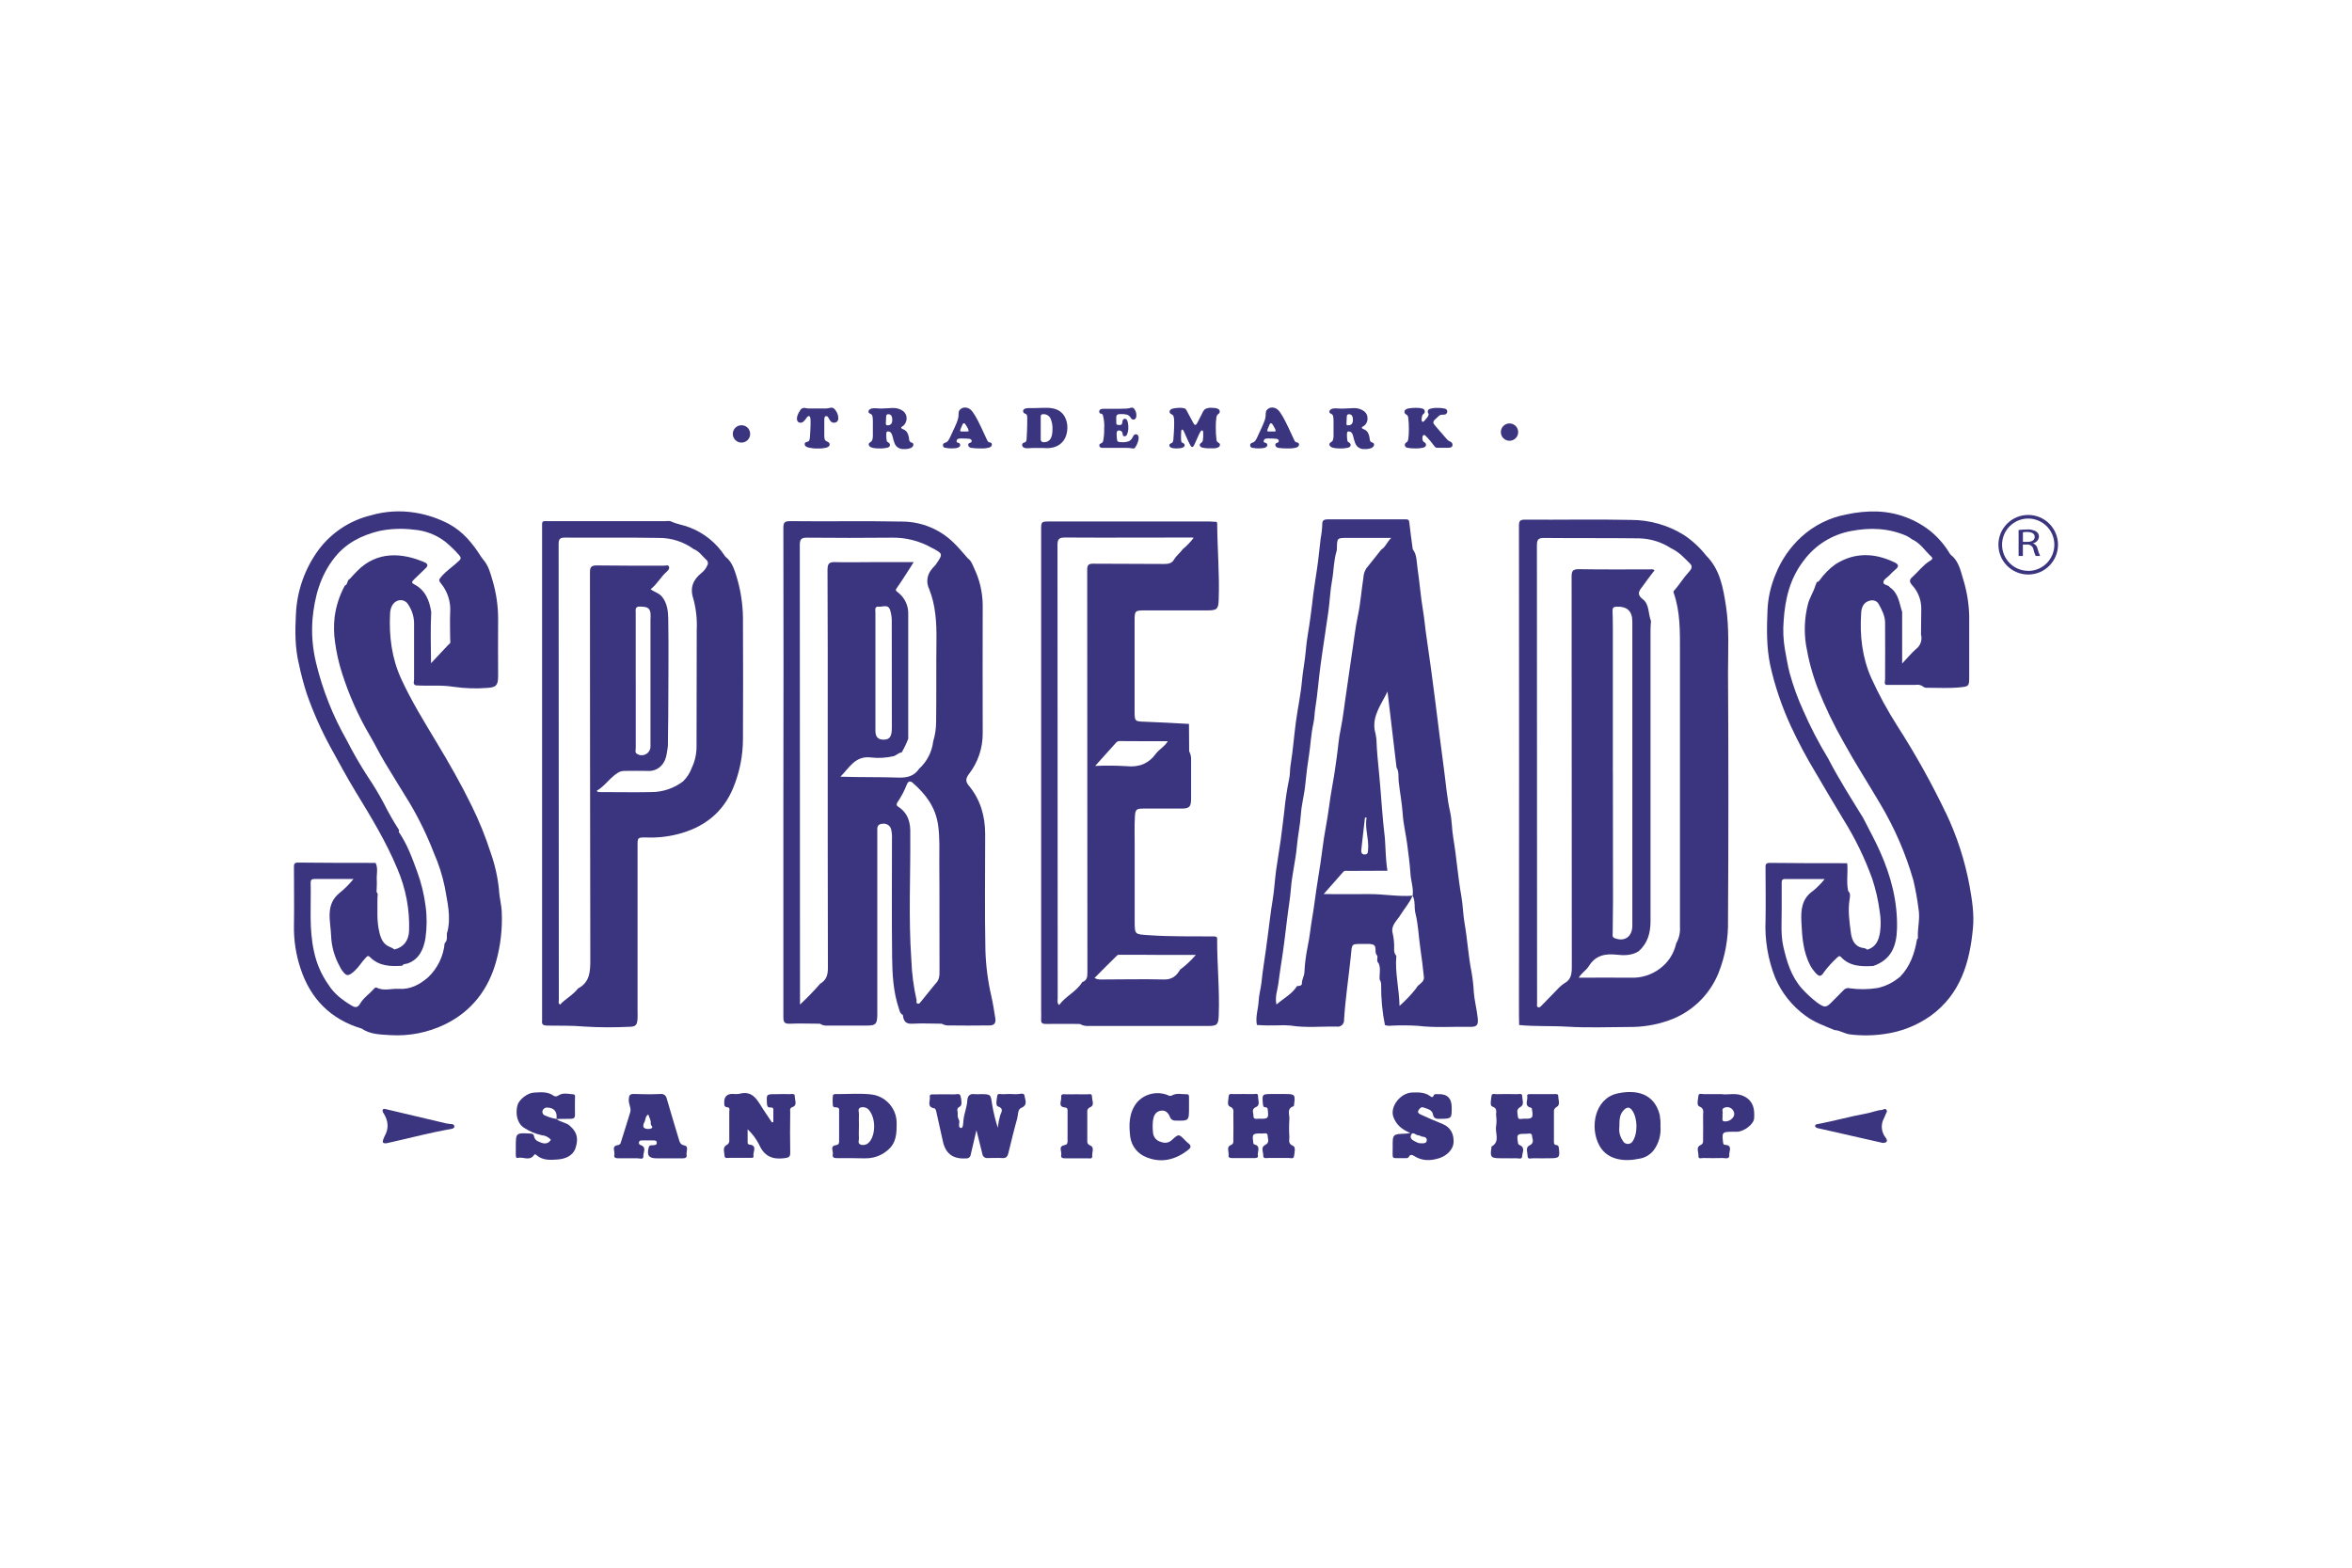 <?xml version="1.0" encoding="UTF-8"?><svg id="Layer_1" xmlns="http://www.w3.org/2000/svg" width="600" height="400" viewBox="0 0 600 400"><defs><style>.cls-1{fill:#3a357e;}</style></defs><path class="cls-1" d="m259.28,279.19c-1.17-.08-2.34-.08-3.51,0-.48,0-1.26-.31-1.37.4-.14.92-.47,2.49.15,2.7,1.72.59.79,1.61.58,2.34-.28,1.02-.48,2.06-.59,3.11-.62-1.92-1.1-3.89-1.44-5.88-.39-2.66-.29-2.67-2.9-2.69-.53.04-1.07.04-1.6,0-1.28-.19-1.79.59-1.84,1.61-.07,1.65-.75,3.17-.95,4.78-.11.75-.04,2.25-.62,2.25-1.04-.11-.16-1.46-.6-2.14-.26-.47-.35-1.02-.26-1.55,0-.62-.51-1.25.58-1.81.59-.3.35-1.82.1-2.72-.2-.69-1.03-.35-1.56-.36-1.76-.04-3.52,0-5.25,0-.47,0-1.13-.07-1.01.64.18,1.02-.87,2.56,1.13,2.92.34.06.46.53.54.91.55,2.51,1.14,5.02,1.67,7.51q.98,4.62,5.7,4.36h.48c.52-.07.91-.51.94-1.03.44-1.97.92-3.95,1.44-6.17.53,2.15,1.03,4.08,1.5,6,.05.66.62,1.15,1.27,1.11.01,0,.02,0,.03,0,1.28,0,2.57-.08,3.84,0,1.01.08,1.34-.54,1.5-1.25.75-2.93,1.4-5.88,2.25-8.8.26-.95.11-2.38,1.02-2.74,1.82-.75.96-2.12.87-3.08s-1.35-.38-2.07-.44Z"/><path class="cls-1" d="m202.75,279.82c.06-1.02-.92-.61-1.5-.64-1.11-.07-2.25,0-3.35,0-2.4,0-2.38,0-2.25,2.35.04.61.08,1.05.84,1.04.35,0,.79,0,.79.53v3.2l-.36.08c-.71-1.06-1.41-2.13-2.14-3.19-1.5-2.25-2.6-5.13-6.27-4.08-.53.07-1.07.07-1.6,0q-2.25,0-2.15,2.25c0,.53-.07,1.07.75,1.16s.53.69.53,1.14v7.2c.09.57-.22,1.12-.75,1.34-1.01.56-.51,1.81-.45,2.75.05.75.83.47,1.3.48h5.12c.39,0,1.1.09.96-.47-.24-1.01,1.18-2.73-1.15-2.93-.14,0-.35-.29-.35-.44v-3.45c1.19,1.12,2.18,2.44,2.93,3.9,1.3,3,3.44,3.88,6.51,3.47,1.07-.14,1.46-.34,1.43-1.46-.07-3.41-.05-6.83,0-10.24,0-.47-.23-1.04.53-1.32,1.41-.49.59-1.76.65-2.67Z"/><path class="cls-1" d="m397.09,282.45c1.06-.56.41-1.82.43-2.75,0-.75-.8-.53-1.28-.53h-5.6c-.45,0-1.19-.12-1.04.59.2.98-.9,2.44.96,2.88.3.08.23.43.28.68.31,1.94.08,2.19-2.14,2.12-.53,0-1.5.41-1.5-.62,0-.75-.56-1.7.6-2.33s.52-1.82.53-2.74-.86-.56-1.38-.57c-1.7-.05-3.41-.04-5.12,0-.49,0-1.26-.29-1.34.44-.11.93-.48,2.48.19,2.71,1.46.5.9,1.5.98,2.29.13.9.13,1.82,0,2.72-.33,1.75,1.13,3.93-1.19,5.22-.05,0,0,.2,0,.31-.41,2.33-.12,2.66,2.25,2.66h1.61c.8,0,1.61.05,2.39,0,.56-.05,1.55.43,1.58-.5s.89-2.25-.65-2.86c-.38-.16-.39-.44-.44-.75-.32-1.99-.19-2.15,2.06-2.12.56,0,1.5-.38,1.56.52,0,.75.75,1.79-.66,2.44-1.09.5-.49,1.81-.47,2.74s.9.51,1.4.53c1.44.05,2.88,0,4.32,0,2.35,0,2.54-.23,2.25-2.55-.06-.4-.09-.75-.58-.8-.8-.08-.68-.68-.68-1.2v-7.21c-.1-.54.18-1.08.68-1.31Z"/><path class="cls-1" d="m329.88,292.38c-1.38-.56-.93-1.5-.96-2.31-.1-1.5-.1-3,0-4.5.1-1.16-.8-2.72,1.09-3.32.1-.04.11-.39.13-.59.32-2.33.15-2.52-2.25-2.52h-3.47c-2.43,0-2.48.06-2.25,2.5.05.45.04.87.65.89s.57.48.62.92c.19,1.91.05,2.06-2.25,1.99-.57,0-1.5.28-1.43-.75.04-.75-.66-1.68.69-2.25,1.11-.48.45-1.79.48-2.72s-.75-.55-1.23-.56c-1.65-.03-3.3-.03-4.95,0-.49,0-1.25-.25-1.3.52-.06.92-.53,2.33.29,2.67,1.13.47.89,1.14.89,1.85.03,2.18.03,4.37,0,6.56,0,.57.16,1.09-.75,1.46-1.05.43-.33,1.7-.47,2.58-.08.57.35.68.83.68h5.91c.41,0,.86-.14.75-.59-.24-.98.89-2.42-.93-2.9-.29-.08-.24-.43-.28-.69-.29-1.97-.11-2.16,2.31-2.08.51,0,1.39-.32,1.38.58,0,.75.61,1.73-.62,2.33s-.47,1.8-.5,2.71.83.62,1.36.62h5.12c.48,0,1.25.31,1.36-.42.13-.88.49-2.37-.21-2.65Z"/><path class="cls-1" d="m303.18,291.74c-.29-.23-.56-.48-.82-.75-1.62-1.68-1.67-1.73-3.39-.13-1.04.98-2.11.8-3.2.38-.96-.39-1.6-1.31-1.64-2.35-.11-1-.11-2,0-3,.14-1.07.56-2.12,1.73-2.44,1.29-.34,2.11.35,2.58,1.5.18.62.78,1.02,1.42.97,3.46.08,3.46.11,3.46-3.37v-2.4c0-.43.05-.97-.56-.95-1.25.04-2.55-.38-3.75.28-.29.2-.68.2-.98,0-2.78-1.18-6.01-.45-8,1.82-2.09,2.66-2.08,5.73-1.7,8.8.33,2.39,1.97,4.4,4.24,5.22,3.79,1.5,7.35.57,10.51-1.91.76-.53.84-1.1.11-1.67Z"/><path class="cls-1" d="m278.2,292.31c-.98-.4-.82-.95-.83-1.58v-6.56c0-.69-.16-1.28.86-1.73s.34-1.73.34-2.64-.75-.57-1.25-.58c-1.76,0-3.52-.04-5.25,0-.57,0-1.5-.27-1.36.75.16.89-.98,2.4.98,2.61.75.08.64.58.65,1.04v7.51c0,.61-.11.93-.83,1.07-1.62.31-.6,1.63-.79,2.48s.53.87,1.14.87h5.61c.47,0,1.24.24,1.16-.63s.59-2.21-.43-2.59Z"/><path class="cls-1" d="m480.41,285.75c.21-.48.47-.95.63-1.44.13-.37.54-.75.16-1.17s-.69,0-1.04.05c-1.43.1-2.77.7-4.14.94-4.15.75-8.19,1.91-12.33,2.68-.26.05-.58.08-.65.38s.26.56.56.64c1.18.29,2.37.53,3.55.8l13.19,3c.26-.06.65-.05.84-.23.39-.39.05-.83-.17-1.16-1.01-1.27-1.24-3-.61-4.5Z"/><path class="cls-1" d="m114.77,286.78c-.32-.04-.63-.07-.94-.14l-15.36-3.63c-.31-.08-.7-.16-.85.18-.05.26,0,.53.17.75,1.28,1.99,1.5,4,.26,6.09-.11.24-.21.49-.29.75-.28.75,0,.98.75.94l1.4-.31c4.99-1.12,9.94-2.45,15.01-3.32.42-.08.97-.17.98-.65-.03-.7-.66-.61-1.12-.66Z"/><path class="cls-1" d="m241.61,261.64c3.63.04,7.26.06,10.88,0,1.17,0,1.6-.67,1.42-1.79-.3-1.85-.57-3.69-.98-5.52-.91-3.89-1.43-7.85-1.55-11.84-.2-9.86-.06-19.73-.06-29.6,0-4.63-1.19-8.87-4.2-12.47-.92-1.11-.71-1.91.07-2.94,2.3-2.98,3.53-6.65,3.5-10.41-.05-10.94,0-21.87,0-32.81-.05-3.21-.79-6.37-2.18-9.26-.41-.91-.75-1.92-1.61-2.54-1.23-1.37-2.38-2.81-3.71-4.07-3.44-3.34-8.03-5.24-12.82-5.31-9.6-.19-19.2,0-28.8-.11-1.5,0-1.73.4-1.73,1.76.05,23.57.05,47.15,0,70.73v54.08c0,1.3.31,1.71,1.66,1.66,2.55-.11,5.11,0,7.67,0,.58.39,1.29.55,1.98.47h10.08c2.14,0,2.5-.41,2.57-2.52v-47.64c0-.93.5-1.3,1.41-1.34,1.06-.14,2.03.61,2.17,1.67.15.79.21,1.59.16,2.39,0,10.02-.08,20.04.04,30.07.05,4.35.29,8.74,1.7,12.95.22.65.29,1.37,1.04,1.7.15,1.5.68,2.39,2.48,2.25,2.47-.15,4.95,0,7.43,0,.43.24.9.39,1.38.44Zm-2.93-10.7c-1.25,1.55-2.49,3.09-3.75,4.63-.23.28-.46.68-.9.47s-.14-.57-.21-.86c-.77-3.41-1.22-6.88-1.34-10.37-.75-10.67-.18-21.34-.27-32.01h0c.11-2.86-.54-5.37-3.15-7.02-.47-.3-.34-.75-.08-1.13.96-1.41,1.75-2.92,2.36-4.5.41-.98.95-.89,1.55-.37,3.28,2.88,5.76,6.16,6.42,10.73.48,3.3.28,6.57.31,9.85.08,9.12,0,18.24.05,27.36.03,1.24-.08,2.33-.97,3.23h0Zm.16-107.05c-.35.52-.87.93-1.24,1.45-1.13,1.39-1.36,3.3-.58,4.92,1.67,4.14,1.92,8.59,1.87,13.05-.08,6.93,0,13.87-.08,20.8,0,1.71-.25,3.41-.75,5.05h0c-.31,2.69-1.59,5.17-3.59,6.99h0c-1.25,1.85-3,2.32-5.19,2.25-4.93-.17-9.87-.05-14.88-.23,2.25-2.25,3.75-5.4,7.78-4.9,1.9.22,3.82.11,5.68-.31.83-.18,1.32-.92,2.15-.97.66-1.11,1.22-2.28,1.68-3.49,0-10.56,0-21.12,0-31.69.11-2.21-.88-4.33-2.64-5.67-.69-.51-.61-.65-.16-1.28,1.43-2.02,2.72-4.13,4.2-6.43h-10.81c-3.04,0-6.09.08-9.12,0-1.55-.06-2.06.26-2.06,1.97.08,13.76.05,27.52.05,41.28,0,20.11,0,40.23.05,60.34,0,1.81-.44,3.08-1.97,3.98-1.62,1.86-3.34,3.64-5.15,5.32v-2.95c0-38.1-.02-76.2-.05-114.3,0-1.58.44-1.9,1.94-1.88,7.1.08,14.2.06,21.29,0,3.66-.11,7.28.79,10.46,2.6,2.85,1.49,2.87,1.52,1.11,4.11Zm-11.33,41.83c0,2.14-.53,2.96-1.94,3q-2.25.11-2.25-2.18v-30.25c0-.62-.29-1.62.85-1.5,1.01.14,2.44-.8,2.94,1,.24.81.37,1.66.38,2.51,0,9.15.02,18.28.02,27.42Z"/><path class="cls-1" d="m438.4,248.25c1.7-4.27,2.52-8.84,2.42-13.44.13-21.01.13-42.03,0-63.04,0-5.68.35-11.37-.51-17.07-.75-4.78-1.5-9.37-5.07-12.95-1.6-2.04-3.52-3.82-5.68-5.25-4.04-2.51-8.71-3.84-13.46-3.84-9.01-.2-18.01,0-27.02-.07-1.25,0-1.59.25-1.59,1.55.04,40.81.04,81.63,0,122.44,0,1.65,0,3.3.05,4.96,4.08.4,8.17.17,12.25.42,5.21.32,10.45.1,15.68.08,3.47.05,6.92-.52,10.19-1.66,5.8-2.01,10.44-6.43,12.74-12.12Zm-7.59-102.29c-1.27,1.37-2.25,3-3.44,4.39-.24.28-.58.44-.41.92,1.71,4.86,1.6,9.93,1.6,15.01v70.23c.09,1.47-.24,2.94-.97,4.22-.56,2.57-2.03,4.85-4.15,6.41h0c-2.14,1.62-4.78,2.44-7.46,2.32-4.35-.05-8.71,0-13.25,0,.75-1.23,1.92-1.88,2.56-2.91,1.7-2.8,4.2-3.29,7.19-2.95,1.88.22,3.81.2,5.52-.87,2.33-2.03,3.05-4.73,3.05-7.66v-74.56c0-.69.08-1.37.12-2.06-.75-1.84-.38-4.23-2.05-5.52-1.97-1.5-.64-2.51.15-3.66.89-1.29,1.86-2.52,2.8-3.75-.43-.41-.87-.23-1.27-.24-6,0-12.05.05-18.08-.05-1.55,0-1.8.51-1.8,1.9.04,33.17.05,66.35.05,99.52,0,1.81-.14,3.31-1.94,4.26-.7.48-1.33,1.05-1.89,1.68-1.34,1.37-2.67,2.73-4,4.11-.23.23-.47.47-.83.27s-.2-.46-.2-.71v-3.36c0-37.92-.01-75.83-.04-113.75,0-1.58.43-1.91,1.94-1.89,8.05.08,16.1,0,24.15.1,2.9.07,5.73.95,8.16,2.55,1.93.88,3.33,2.41,4.79,3.88.86.79.24,1.58-.3,2.18Zm-19.37,51.13v-36.78c0-1.5-.03-3-.08-4.5,0-.75.27-.98,1.03-1.01,2.7-.1,4.02,1.11,4.02,3.81v77.58c0,2.8-1.97,4.17-4.5,3.19-.71-.26-.51-.86-.51-1.35,0-2.66.08-5.33.08-7.99-.01-11.02-.02-22.02-.03-32.98v.03Z"/><path class="cls-1" d="m496.37,207.38c-3.66-7.65-7.8-15.06-12.38-22.19-2.5-3.91-4.71-7.99-6.63-12.21-2.33-5.25-2.96-10.87-2.57-16.59.01-.64.17-1.27.47-1.85.86-1.55,3.18-1.9,3.99-.43s1.61,3,1.64,4.68c.05,4.86,0,9.71,0,14.57,0,.45-.29,1.05.22,1.4h7.51c.57-.11,1.17-.03,1.7.23h0c.39.39.95.58,1.5.5,2.72,0,5.43.16,8.14-.11,2.29-.23,2.38-.3,2.39-2.59v-15.66c-.09-3.25-.63-6.47-1.61-9.57-.55-1.89-1.03-3.94-2.49-5.47-.3-.21-.57-.47-.8-.75-1.24-2.11-2.83-3.99-4.69-5.58-3.96-3.26-8.89-5.1-14.02-5.25-2.58-.06-5.16.19-7.68.75-4.31.79-8.31,2.78-11.54,5.74-2.88,2.64-5.13,5.91-6.57,9.55-1.22,2.89-1.92,5.98-2.06,9.12-.19,4.68-.29,9.37.7,14.08,1.2,5.37,2.98,10.6,5.29,15.59,1.86,4.01,3.94,7.92,6.23,11.71,2.37,4.02,4.72,8.06,7.15,12.05,2.98,4.77,5.45,9.85,7.36,15.15.9,2.74,1.54,5.56,1.91,8.43.29,1.74.31,3.51.06,5.25-.32,1.95-1.03,3.75-3.26,4.38-.2-.18-.44-.31-.7-.38-2.39-.23-3.21-1.92-3.47-3.93-.37-2.84-.8-5.69-.32-8.57.12-.75.26-1.5-.37-2.1h0c-.52-2.34,0-4.72-.25-7.08-6.61,0-13.22,0-19.83-.08-1.09,0-1.01.64-1,1.36,0,4.43.09,8.86,0,13.28-.22,5,.62,9.99,2.46,14.65,1.64,3.87,4.31,7.22,7.71,9.69,2.25,1.7,4.89,2.61,7.45,3.68,1.38.06,2.51.93,3.92,1.1,2.99.37,6.02.32,9.01-.13,4.19-.6,8.17-2.19,11.61-4.64,7.59-5.52,9.96-13.62,10.76-22.43.33-3.58-.24-7.12-.86-10.63-1.19-6.47-3.22-12.75-6.05-18.69Zm-7.08,31.91c0,.12-.17.26-.26.38-.6,3.57-1.73,6.9-4.32,9.56-.16.14-.32.27-.5.38-1.53,1.21-3.31,2.06-5.21,2.48-2.34.38-4.73.41-7.08.08-.58-.17-1.2,0-1.61.46-.92.96-1.89,1.87-2.81,2.83-1.67,1.74-1.97,1.73-3.95.35-1.42-1.08-2.73-2.3-3.93-3.63h0c-2.68-3.05-3.81-6.81-4.68-10.61-.71-3.1-.42-6.32-.43-9.49v-6.72c0-.56,0-1.07.79-1.07h10.18c-.87,1.1-1.86,2.11-2.94,3-2.87,1.95-3.17,4.76-3,7.96.17,3.89.46,7.67,2.3,11.19.34.6.74,1.16,1.2,1.67,1,1.16,1.5,1.19,2.31-.14.99-1.32,2.11-2.54,3.33-3.65.27-.29.58-.53.94-.15,2.25,2.44,5.25,2.48,8.26,2.3,4.56-1.58,5.94-5.04,6.05-9.54.16-6.87-1.5-13.26-4.27-19.51-1.32-3-2.91-5.83-4.38-8.74h0c-3.05-4.98-6.22-9.91-8.9-15.12h0c-2.43-3.99-4.58-8.14-6.44-12.42-1.39-3.05-2.52-6.21-3.41-9.45-.53-2.03-.83-4.09-1.22-6.13-.39-2.35-.5-4.74-.3-7.12.35-5.55,1.58-10.81,5.11-15.39,2.93-3.97,7.26-6.67,12.11-7.56,4.87-.94,9.62-.75,14.22,1.28.46.25.9.53,1.32.85h0c2.12.95,3.31,2.94,4.94,4.44.59.53-.13.89-.45,1.09-1.75,1.09-2.94,2.77-4.45,4.11-.75.64-.75,1.2-.06,2.01,1.5,1.6,2.35,3.71,2.37,5.91,0,2.25-.05,4.5-.07,6.71.38,1.4-.14,2.9-1.31,3.75-1.14,1.01-2.12,2.2-3.5,3.66v-13.17c-.75-2.25-.91-4.72-3.08-6.23-.04-.03-.08-.07-.11-.11-.39-.65-1.76-.42-1.58-1.37.12-.61.97-1.07,1.5-1.61.47-.52.97-1,1.5-1.45,1.24-.95.68-1.5-.37-1.96-5.04-2.36-10.03-2.48-14.82.54-1.56,1.11-2.92,2.48-4.04,4.04-.22.27-.35.52-.75.51-.13.31-.26.61-.38.91-.48,1.67-1.5,3.11-1.93,4.83-.84,3.38-1,6.89-.47,10.33.63,3.79,1.63,7.5,3,11.09,1.89,4.76,4.11,9.38,6.65,13.82,2.93,5.31,6.21,10.41,9.28,15.63,3.65,6.11,6.5,12.67,8.46,19.51.56,2.39,1,4.81,1.31,7.25.46,2.57-.29,4.95-.15,7.42Z"/><path class="cls-1" d="m127.32,227.28c-.32-3.34-1.05-6.64-2.18-9.8-1.31-4.06-2.91-8.02-4.8-11.85-2.69-5.52-5.73-10.83-8.89-16.09s-6.49-10.63-9.1-16.32c-2.44-5.34-3.13-10.92-2.84-16.69.02-.64.17-1.27.44-1.85.89-1.85,3.2-2.13,4.22-.38.89,1.34,1.39,2.9,1.46,4.5v14.57c0,.51-.37,1.2.43,1.5,3.2.22,6.41-.16,9.66.37,2.85.41,5.73.51,8.59.28,2.25-.14,2.75-.66,2.76-2.96,0-4.8-.05-9.58,0-14.38.03-3.41-.45-6.8-1.42-10.07-.54-1.87-1.04-3.81-2.39-5.34-.18-.26-.38-.5-.55-.75-2.13-3.35-4.55-6.35-8.17-8.32-2.73-1.44-5.67-2.42-8.71-2.9-3.76-.6-7.6-.37-11.26.7-5.3,1.29-9.99,4.38-13.27,8.75-3.54,4.8-5.56,10.55-5.81,16.51-.23,4.2-.26,8.43.75,12.62.54,2.6,1.22,5.17,2.04,7.7,1.63,4.66,3.64,9.18,6,13.51,2.1,3.81,4.15,7.65,6.41,11.36,3.89,6.39,7.79,12.76,10.66,19.68,2.17,5.01,3.2,10.44,3.01,15.9-.12,2.55-1.45,4.19-3.75,4.73-.29-.24-.61-.43-.96-.56-1.74-.63-2.41-1.93-2.84-3.7-.75-2.96-.49-5.91-.52-8.89,0-.51.24-1.07-.23-1.5h0c0-.99.13-1.99.06-3-.1-1.5.39-3-.3-4.44h0c-6.6,0-13.21,0-19.81-.08-1.07,0-1.02.56-1.02,1.32,0,4.9.08,9.8,0,14.7-.07,3.73.49,7.44,1.67,10.98,2.56,7.8,7.7,12.99,15.61,15.36,2.19,1.5,4.75,1.5,7.21,1.66,4.87.32,9.73-.64,14.11-2.78,6.75-3.32,11.02-8.89,12.98-16.04,1.13-4.07,1.61-8.29,1.43-12.5-.05-1.87-.58-3.65-.7-5.51Zm-13.25,10.55c-.24.94.26,2.04-.64,2.84h0c-.3,3.29-1.78,6.35-4.16,8.64-2.15,1.89-4.58,3.2-7.51,3-1.88-.14-3.81.63-5.65-.3-.28-.14-.51.07-.68.26-1.16,1.31-2.69,2.31-3.58,3.84-.61,1.04-1.25,1-2.08.51-2.35-1.4-4.5-3-6-5.39-1.78-2.53-3.03-5.4-3.66-8.43-1.32-5.81-.71-11.69-.86-17.55,0-.83.35-.98,1.05-.97h9.88c-1.07,1.32-2.27,2.53-3.6,3.59-3.66,3-2.25,7.13-2.12,10.82.1,2.8.88,5.53,2.25,7.97.11.19.17.4.29.57,1.34,2,1.79,2.01,3.55.41,1.02-.94,1.69-2.14,2.63-3.13.29-.31.62-.89,1.16-.34,2.33,2.36,5.25,2.46,8.26,2.25h0c.32-.56.95-.43,1.43-.6,3-1.1,4.05-3.75,4.5-6.42.39-2.7.41-5.43.05-8.14-.39-3.05-1.12-6.04-2.18-8.92-1.28-3.48-2.53-6.96-4.66-10.05-.06-.08.06-.29.09-.44h0c-1.43-2.22-2.74-4.52-3.92-6.88-1.24-2.32-2.59-4.58-4.06-6.75-1.96-3.02-3.77-6.14-5.4-9.35h0c-3.54-6.2-6.18-12.88-7.84-19.82-.87-3.61-1.17-7.33-.89-11.03.51-5.77,2.03-11.26,5.7-15.83,2.87-3.6,6.81-5.61,11.3-6.7,2.91-.6,5.9-.72,8.84-.34,2.88.22,5.64,1.26,7.94,3h0c1.29,1.05,2.49,2.2,3.59,3.45.52.63.62.92,0,1.5-1.45,1.4-3.17,2.48-4.5,4.04-.5.59-.8.89-.14,1.67,1.74,2.1,2.6,4.79,2.39,7.51-.1,2.25,0,4.46,0,6.69,0,.49.26,1.09-.38,1.42h0l-4.5,4.79c-.05-4.61-.16-8.84.05-13.08-.47-2.96-1.5-5.58-4.36-7.05-.65-.33-.67-.65-.11-1.16,1.02-.92,1.96-1.95,3-2.9.75-.68.61-1.19-.24-1.56-5.68-2.45-12.08-2.92-17.13,2.18-.68.67-1.31,1.38-1.95,2.08h0c-.75.32-.43,1.43-1.26,1.7h0c-1.35,2.5-2.24,5.23-2.6,8.05-.23,2.09-.2,4.21.1,6.3.36,2.7.96,5.37,1.79,7.97,1.76,5.54,4.13,10.87,7.07,15.88,1.34,2.25,2.48,4.66,3.85,6.91,2.09,3.41,4.14,6.85,6.27,10.24,2.45,4.12,4.54,8.44,6.27,12.92,1.23,2.78,2.15,5.69,2.76,8.67.65,3.78,1.64,7.55.65,11.46Z"/><path class="cls-1" d="m375.97,253.09c-.09-1.7-.29-3.4-.58-5.08-.83-4.13-1.05-8.34-1.78-12.48-.4-2.25-.41-4.57-.81-6.83-.89-4.92-1.22-9.93-2.06-14.86-.38-2.2-.33-4.5-.81-6.66-.83-3.71-1.1-7.51-1.61-11.21-.8-5.85-1.5-11.72-2.25-17.58-.67-5.33-1.4-10.65-2.18-15.97-.34-2.21-.5-4.44-.88-6.65-.6-3.56-.86-7.18-1.4-10.76-.25-1.64-.11-3.43-1.22-4.88-.3-2.25-.63-4.57-.88-6.87-.08-.75-.46-.75-.97-.75h-19.52c-.86,0-1.74,0-1.7,1.15-.04,1.26-.18,2.52-.42,3.75-.32,2.55-.53,5.13-.92,7.68-.44,3-.94,6-1.25,9.01-.13,1.25-.34,2.49-.49,3.75-.33,2.66-.9,5.25-1.11,7.95s-.75,5.19-.99,7.82c-.3,3.53-1.08,7.03-1.55,10.55-.49,3.65-.75,7.33-1.35,10.95-.22,1.27-.11,2.54-.4,3.75-.54,2.61-.94,5.24-1.19,7.9-.32,2.57-.61,5.13-.96,7.69s-.82,5.08-1.16,7.63-.46,5.02-.87,7.51c-.5,3-.84,6.04-1.24,9.07-.17,1.3-.35,2.6-.52,3.9-.35,2.63-.82,5.25-1.07,7.9-.17,1.67-.67,3.29-.75,4.94-.08,2.04-.88,4.03-.44,6.11,1.75.13,3.5.16,5.25.1,1.12-.06,2.24-.05,3.35.05,3.93.64,7.86.18,11.78.27.89.13,1.71-.48,1.84-1.37.02-.12.02-.24.01-.36.32-5.31,1.14-10.57,1.69-15.87.4-3.91-.07-3.45,3.81-3.5h.32c1.97,0,2.25.29,2.21,1.86,0,.43.16.85.45,1.16.16.63-.32,1.37.34,1.91.62,1.36.14,2.78.26,4.17.27.4.4.88.38,1.36-.03,3.44.29,6.88.97,10.26.56.17,1.15.21,1.73.13,2.24-.1,4.48-.09,6.71.05,4.42.54,8.83.17,13.25.26,1.8.04,2.16-.47,1.98-2.25-.23-2.23-.83-4.4-1.01-6.63Zm-40.22-25.71c-.35,2.34-.63,4.7-1.04,7.03s-.6,4.67-1.1,6.99c-.46,2.23-.75,4.48-.86,6.75-.07.98-.64,1.76-.63,2.75,0,.66-.71.67-1.25.7-1.26,2.03-3.35,3.07-5.25,4.7-.42-2,.26-3.63.48-5.25.19-1.38.36-2.81.58-4.19.65-4.05,1.17-8.11,1.64-12.18.31-2.7.8-5.39,1.01-8.12.28-3.53,1.19-7.02,1.5-10.56.23-2.74.84-5.41,1.02-8.16.17-2.6.9-5.15,1.14-7.74s.56-5.01.95-7.51c.41-2.65.5-5.33,1.1-7.96.29-1.27.28-2.6.49-3.91.59-3.61.84-7.27,1.33-10.9.62-4.63,1.38-9.24,2.02-13.86.36-2.59.45-5.25.92-7.81s.41-5.13,1.18-7.6c.05-.25.07-.5.06-.75.07-2.54.07-2.55,2.66-2.55h11.21c-1.11,1.03-1.42,2.31-2.56,3-1.28,1.61-2.56,3.22-3.84,4.83-.44.72-.68,1.55-.71,2.39-.51,3.16-.71,6.39-1.38,9.51-.71,3.25-1.03,6.56-1.55,9.82s-.89,6.42-1.39,9.61-.83,6.56-1.5,9.8c-.48,2.21-.62,4.5-.94,6.75s-.6,4.45-1.01,6.66c-.44,2.37-.8,4.75-1.12,7.15s-.8,4.66-1.16,7c-.33,2.13-.57,4.27-.89,6.41-.35,2.32-.76,4.74-1.12,7.18h0Zm13.24-10.59c-.05.53.08,1.22-.85,1.23s-.92-.75-.85-1.34c.28-2.69.61-5.39.92-8.08h.41c-.5,2.78.64,5.43.38,8.19Zm12.29,35.37h0c-1.28,1.63-2.71,3.13-4.26,4.5-.1-4.5-1.19-8.55-.81-12.76-.39-.44-.6-1.02-.57-1.61.07-1.38-.05-2.75-.35-4.1-.59-2.05,1.1-3.29,2-4.78.99-1.64,2.33-3.06,3.05-4.87h0c-3.75.29-7.51-.46-11.22-.41s-7.4,0-11.45,0l5.01-5.69c.34-.38.8-.23,1.21-.23l10.05-.04h0c-.47-2.77-.45-5.58-.66-8.37-.65-5.25-.91-10.51-1.41-15.8-.31-3.15-.64-6.3-.75-9.46-.1-.79-.25-1.57-.45-2.33-.53-3.7,1.64-6.39,3.29-9.76.8,6.75,1.55,13.06,2.3,19.38l-.14.11h0s.09-.09.14-.12c.67,1.09.42,2.39.54,3.53.31,2.81.86,5.58,1.04,8.41.17,2.54.8,5.05,1.13,7.58s.68,5.12.85,7.69c.12,1.84.81,3.61.55,5.48h0s0,.03,0,.05c.75,1.37.34,2.93.69,4.39.75,2.95.83,6,1.27,9.01.36,2.42.65,4.88.91,7.33.14,1.46-1.49,1.78-1.96,2.86Z"/><path class="cls-1" d="m189.53,188.47c.04-10.3.06-20.59,0-30.89-.05-3.56-.6-7.1-1.65-10.51-.5-1.67-1.05-3.38-2.38-4.65-.21-.15-.4-.33-.56-.53-2.2-3.4-5.44-6-9.25-7.4-1.42-.53-2.9-.75-4.29-1.34-.54-.36-1.14-.18-1.71-.18h-29.45c-2.17,0-1.95-.26-1.95,1.99v124.65c.02.27.02.54,0,.8-.14.99.29,1.25,1.26,1.27,3.19.06,6.36-.05,9.57.25,3.78.23,7.57.25,11.36.06,1.69,0,2.06-.44,2.16-2.09.05-.69,0-1.39,0-2.08v-41.93c0-2.21,0-2.25,2.25-2.21,2.66.11,5.33-.17,7.92-.82,6.67-1.68,11.63-5.45,14.26-11.9,1.63-3.96,2.46-8.2,2.46-12.48Zm-9.11-44.18c-.32.73-.81,1.37-1.43,1.87-2.15,1.72-3.05,3.75-2.14,6.54.72,2.61,1.02,5.32.89,8.02-.05,9.92,0,19.84-.05,29.77,0,1.84-.39,3.67-1.18,5.34-.47,1.33-1.24,2.54-2.25,3.53h0c-2.33,1.78-5.18,2.74-8.11,2.74-4.5.09-8.96,0-13.44,0-.13,0-.26-.14-.52-.3,2.15-1.25,3.39-3.38,5.44-4.63.49-.31,1.05-.47,1.63-.47,1.97,0,3.95-.06,5.92,0,1.23.1,2.45-.32,3.35-1.17,1.5-1.4,1.56-3.33,1.85-5.17,0-2.56.08-5.12.09-7.68,0-8.26.14-16.51,0-24.77-.04-1.84-.19-3.84-1.5-5.54-.75-1.03-1.93-1.24-3-2.03,1.64-1.25,2.54-3.08,4.04-4.41.41-.36.84-.84.65-1.36s-.85-.23-1.29-.23c-5.7,0-11.42,0-17.12-.07-1.46,0-1.75.44-1.75,1.8.04,32.97,0,65.94.09,98.91,0,3-.14,5.67-3.15,7.24-1.26,1.67-3.17,2.6-4.57,4.11-.53-.35-.31-.82-.31-1.2,0-38.76-.02-77.52-.05-116.29,0-1.34.35-1.68,1.68-1.67,7.99.06,15.99-.06,24.02.08,3.14,0,6.2,1,8.74,2.85,1.41.53,2.2,1.79,3.24,2.75.44.33.54.95.25,1.41Zm-18.25,29.32v-17.26c0-.75-.25-1.64,1.11-1.58,1.23.06,2.41,0,2.66,1.58.05.58.05,1.17,0,1.76v32.48c-.07,1.24-1.14,2.19-2.38,2.11-.38-.02-.74-.14-1.06-.34-.59-.36-.32-.97-.32-1.46-.02-5.76,0-11.52,0-17.28Z"/><path class="cls-1" d="m310.52,239.53c-.02-.16-.07-.31-.15-.44h0c-.18-.11-.39-.17-.6-.16-5.59-.06-11.18.09-16.77-.32-3.48-.26-3.53-.05-3.54-3.57v-19.37c0-2.45-.09-4.91.06-7.36.11-1.79.36-1.98,2.15-2h9.61c2.16,0,2.55-.41,2.57-2.52v-10.08c.02-.7-.15-1.39-.49-2,0-2.34-.02-4.67-.05-7-3.75-.21-7.51-.43-11.26-.56-2.52-.08-2.6-.09-2.61-2.6v-23.17c0-2.53.1-2.63,2.58-2.64h16.14c2.33,0,2.65-.4,2.73-2.7.25-6.48-.35-12.96-.38-19.45-.02-.16-.07-.31-.17-.44-.59,0-1.16-.09-1.75-.09h-40.78c-2.2,0-2.21,0-2.21,2.25,0,40.81,0,81.61,0,122.41,0,.8.05,1.61,0,2.4-.07.94.35,1.15,1.22,1.14,2.88-.05,5.76,0,8.64,0,.7.4,1.51.58,2.31.52h30.4c2.34,0,2.64-.38,2.73-2.69.26-6.56-.44-13.06-.4-19.56Zm-12.61-50.41c-.8,1.38-2.16,2.03-3,3.14-1.89,2.58-4.31,3.57-7.55,3.23-2.66-.16-5.32-.18-7.98-.06l5.02-5.59c.32-.35.59-.75,1.16-.75,4.07.04,8.11.03,12.35.03h0Zm-20.56-43.67c.03,34.24.05,68.48.05,102.72,0,1.1-.11,2.01-1.3,2.4-1.5,2.46-4.25,3.58-5.92,5.87-.59-.6-.35-1.16-.36-1.66,0-38.56-.02-77.12-.05-115.69,0-1.5.36-1.94,1.91-1.94,10.67.07,21.33,0,32,0,.2,0,.41,0,.84.06-.81,1.07-1.74,2.05-2.78,2.9-.66.95-1.64,1.63-2.25,2.68-.5.88-1.37,1.13-2.45,1.11-6.08-.07-12.16,0-18.24-.07-1.23,0-1.45.48-1.45,1.61Zm23.72,101.93c-.92,1.58-2.04,2.59-4.13,2.54-5.32-.14-10.66,0-15.99,0-.6.04-1.21-.09-1.74-.38,1.92-1.94,3.84-3.88,5.79-5.78.18-.18.6-.16.92-.15,3.47,0,6.93,0,10.39.04h8.75c-1.19,1.39-2.53,2.65-3.99,3.74Z"/><path class="cls-1" d="m367.98,286.77c-1.84-.75-3.67-1.5-5.47-2.36-.34-.16-1.01-.43-.68-1.05.24-.47.71-1,1.26-.8.95.35,2.25.57,2.45,1.73s.92,1.22,1.88,1.19c2.92-.07,2.92-.05,2.91-2.94q0-3.56-3.59-3.36c-.4,0-.85-.14-1.06.44-.16.42-.5.35-.75.13-1.41-1.1-3.05-1.04-4.7-.99-3,.09-5.79,3.68-4.74,6.33.79,2.01,2.18,3.12,4.3,3.99-.35.07-.7.13-1.05.17-3.47.11-3.5.11-3.46,3.47s-.58,2.72,2.93,2.78c.44,0,.94.15,1.25-.42s.82-.44,1.25-.15c2.06,1.33,4.22,1.29,6.45.58,1.97-.63,3.54-2.25,3.65-3.94.11-2.14-.66-3.91-2.84-4.8Zm-4.01,4.28c-.12.71-.83.71-1.43.66-.42.02-.84-.08-1.2-.29-.79-.38-1.77-.81-1.4-1.79.44-1.1,1.25.09,1.91.05.33,0,.67.31,1.01.34.69.04,1.22.35,1.1,1.03Z"/><path class="cls-1" d="m145.41,287.27c-1.05-.91-2.44-.92-3.46-1.75,1.21,0,2.41-.07,3.61-.05.82,0,1.15-.26,1.12-1.1-.05-1.39,0-2.77,0-4.16,0-.35.12-.92-.32-.97-1.25-.11-2.69-.5-3.75.18-.65.43-1.01.42-1.46.11-1.5-1.06-3.26-.83-4.94-.75s-3.82,1.8-4.2,3.22c-.61,2.25,0,4.74,1.67,5.75,1.37.91,2.9,1.55,4.5,1.9.9.06,1.74.48,2.34,1.15,0,.05-.26.44-.47.59-.91.68-1.81.26-2.67-.11-.57-.2-1-.67-1.13-1.26-.1-.75-.47-.75-1.07-.8-3.59-.17-3.59-.18-3.6,3.38v2.08c0,.38.05.89.53.75,1.37-.32,3,.92,4.15-.75.22-.33.44-.08.63.08,1.57,1.34,3.46,1.23,5.3,1.09,2.05-.15,4-.93,4.65-3s.57-3.84-1.45-5.57Zm-3.49-1.77h0c-.96-.16-1.9-.44-2.78-.84-.53-.13-.87-.66-.75-1.2.16-.58.73-.94,1.32-.85,1.7.05,2.5,1.14,2.25,2.89h-.04Z"/><path class="cls-1" d="m423.39,284.42c-1.46-5.59-6.15-6.42-10.76-5.43-5.9,1.31-7.12,8.81-4.62,13.31,2.04,3.75,6.48,4.14,10.08,3.36,1.53-.21,2.9-1.02,3.83-2.25,1.25-1.74,1.84-3.87,1.67-6,.04-1-.03-2-.19-2.99Zm-6.97,6.89c-.48.63-1.38.76-2.01.28-.19-.14-.34-.33-.44-.54-.73-1.04-1.04-2.31-.86-3.57,0-1.7,0-3.14,1.19-4.32.9-.89,1.57-.59,2.14.26,1.32,1.95,1.42,5.88-.02,7.89h0Z"/><path class="cls-1" d="m174.63,292.27c-1.22-.21-1.27-1.05-1.5-1.74-1.07-3.39-2.02-6.83-3.05-10.24-.13-.75-.83-1.26-1.59-1.16-2.25.11-4.5.09-6.75,0-1.1-.04-1.28.38-1.34,1.38-.08,1.15.68,2.19.38,3.27-.75,2.57-1.62,5.1-2.39,7.66-.06.42-.41.74-.84.75-1.64.28-.63,1.59-.83,2.42s.42.94,1.1.93h4.8c.55,0,1.57.43,1.5-.53s.94-2.25-.68-2.84c-.31-.06-.51-.36-.45-.67,0-.03.01-.05.02-.08.07-.41.41-.44.75-.44h2.88c.44,0,.9,0,.9.61s-.5.55-.92.62-.93-.18-1.13.55c-.53,2.04,0,2.8,2.08,2.79h6.6c.62,0,1.13-.19.98-.89s.63-2.18-.52-2.38Zm-8.5-4.35c-.55.21-1.16.19-1.69-.05-.49-.26-.35-1.05-.11-1.43.42-.65.2-1.6,1.05-2.09.23.8.75,1.5.62,2.37-.05.42.82.88.13,1.21Z"/><path class="cls-1" d="m221.96,279.21c-2.8-.26-5.64-.05-8.47-.05-.41,0-.97-.11-1.03.48-.08.79-.08,1.59,0,2.39.07.68.75.43,1.16.56.58.17.44.65.44,1.06v7.36c0,.62,0,1.06-.86,1.19-1.54.25-.59,1.5-.75,2.33-.2.93.52.98,1.22.98h4c1.34,0,2.67.09,3.99,0,1.79-.16,3.48-.88,4.83-2.07,2.25-1.9,2.25-4.38,2.25-6.94-.02-3.82-2.97-6.99-6.78-7.28Zm-.13,12.09c-.52.72-1.44,1.02-2.29.75-.83-.31-.38-1.12-.42-1.69-.08-1.07,0-2.13,0-3.2h0c0-.96-.05-1.92,0-2.88,0-.58-.38-1.4.4-1.69.83-.26,1.74.04,2.25.75,1.64,2.08,1.61,6.03.08,7.96h-.02Z"/><path class="cls-1" d="m445.1,279.84c-2.09-1.21-4.29-.37-6-.68h-4.5c-.47,0-1.25-.32-1.33.45-.1.92-.5,2.41.21,2.69,1.39.55.95,1.5.98,2.31.05,2.08,0,4.17,0,6.24,0,.56.06.99-.71,1.35-1.16.54-.42,1.79-.47,2.72s.75.54,1.23.55c1.65.04,3.31.05,4.96,0,.64,0,1.78.42,1.67-.8-.08-.89.95-2.42-1.05-2.56-.53-.04-.5-.41-.55-.8-.29-2.36-.13-2.54,2.25-2.54h1.44c1.71-.11,4.1-1.88,4.25-3.38.16-2.51-.2-4.32-2.37-5.58Zm-3.11,5.4c-.54.67-1.4,1-2.25.86-.65-.14-.16-1.1-.35-1.73.31-.55-.5-1.5.66-1.79.78-.26,1.64.05,2.07.75.42.59.37,1.39-.13,1.91Z"/><path class="cls-1" d="m204.22,107.86c.27,0,.54-.11.75-.29.31-.29.59-.62.8-.99.19-.28.37-.41.56-.41.16,0,.3.12.34.28.08.31.12.62.11.94,0,.63,0,1.37-.05,2.25s-.08,1.5-.11,1.85c-.02.3-.07.6-.17.88-.07.16-.21.27-.38.31-.18.05-.35.11-.53.17-.17.1-.27.28-.26.47,0,.37.25.64.75.81.88.23,1.79.34,2.7.3.74.03,1.49-.06,2.21-.26.47-.17.71-.43.71-.75.02-.18-.06-.37-.2-.49-.16-.14-.34-.24-.54-.32-.22-.08-.4-.24-.5-.44-.1-.29-.14-.61-.13-.92v-4.11c-.01-.26.02-.51.11-.75.07-.15.23-.23.39-.23.13,0,.25.05.34.14.16.18.29.38.38.59.14.29.33.54.57.75.19.15.43.23.68.22.25,0,.5-.07.71-.22.27-.23.42-.58.39-.94,0-.64-.2-1.27-.56-1.81-.38-.59-.75-.89-1.16-.89-.13,0-.26.02-.39.06-.37.1-.76.16-1.14.17h-4.46l-.65-.11c-.59-.17-1.21.14-1.44.71-.23.31-.41.65-.55,1.01-.13.32-.2.66-.21,1.01,0,.27.09.54.26.75.18.18.42.27.68.25Z"/><path class="cls-1" d="m222.12,105.62c.22.11.38.3.44.54.09.46.12.92.11,1.39v3.75c0,.34-.06.67-.16,1-.09.21-.24.38-.44.5-.14.08-.26.18-.37.3-.06.08-.09.18-.08.29,0,.68.91,1.03,2.72,1.03.7.03,1.4-.04,2.08-.2.41-.14.62-.37.62-.69-.02-.28-.19-.52-.44-.64-.1-.05-.2-.12-.28-.2-.06-.07-.1-.15-.11-.23-.09-.48-.13-.97-.12-1.46-.01-.25.01-.51.08-.75.05-.11.17-.17.35-.17.28,0,.55.11.75.31.22.29.36.63.43.98.12.54.27,1.08.46,1.61.11.31.27.59.47.85.53.55,1.29.83,2.05.75.58.03,1.16-.07,1.7-.29.18-.08.33-.21.45-.36.11-.13.17-.29.18-.47,0-.11-.03-.22-.1-.32-.05-.09-.14-.16-.23-.19-.44-.03-.78-.4-.76-.85,0-.02,0-.04,0-.06-.05-.61-.23-1.2-.52-1.73-.27-.4-.67-.69-1.13-.84-.24-.09-.36-.2-.36-.35s.08-.2.23-.29c.35-.2.63-.5.81-.86.22-.37.33-.8.33-1.23.02-.75-.33-1.45-.93-1.89-.76-.53-1.67-.79-2.6-.75-.19,0-.52,0-.98.05-.75.05-1.32.08-1.76.08-.19,0-.39,0-.58,0-.65-.05-1.05-.07-1.22-.07-.29,0-.58.02-.86.08-.22.05-.42.15-.59.3-.13.12-.21.29-.21.47,0,.12.03.24.11.34.13.11.28.2.44.26Zm3.86,2.39l.08-1.71c0-.17.04-.33.14-.47.11-.1.26-.15.41-.14.67,0,1.01.47,1.01,1.42.03.38-.07.76-.29,1.07-.25.24-.6.37-.95.33-.11.01-.22-.02-.31-.08-.06-.11-.09-.23-.08-.35v-.07Z"/><path class="cls-1" d="m241.11,114.24c.57.13,1.16.19,1.75.17,1.4,0,2.09-.29,2.09-.88,0-.26-.19-.49-.45-.53-.14-.04-.28-.09-.41-.16-.05,0-.06-.11-.06-.21,0-.13.03-.25.08-.37.04-.11.11-.2.21-.26.38-.12.78-.16,1.17-.12.6,0,1.2.02,1.8.09.39.05.59.25.59.58,0,.19-.11.32-.35.4-.16.04-.3.12-.42.23-.09.09-.13.21-.12.34,0,.19.08.36.22.49.16.15.37.24.59.27.82.11,1.64.16,2.46.14.71.03,1.43-.05,2.12-.24.44-.16.65-.41.65-.75s-.17-.49-.53-.54c-.15-.02-.29-.08-.41-.17-.14-.16-.25-.34-.33-.54l-1.39-3c-1.19-2.55-2.11-4.09-2.73-4.62-.39-.36-.89-.56-1.42-.58-.49-.02-.96.17-1.3.52-.14.13-.25.3-.31.48-.06.29-.09.58-.08.88,0,.41-.07.82-.2,1.22-.21.64-.46,1.26-.75,1.87l-1.04,2.25c-.19.46-.43.9-.71,1.31-.2.23-.46.39-.75.47-.15.04-.29.12-.41.23-.09.1-.13.22-.12.35-.03.34.2.64.53.71Zm4.13-5.22c.13-.31.2-.48.22-.53.11-.32.26-.49.44-.49.11,0,.22.06.29.14.14.19.27.38.38.59.25.36.44.76.55,1.19,0,.12-.14.18-.4.18h-1.44c-.23,0-.34-.06-.34-.19.06-.31.16-.61.29-.89h.02Z"/><path class="cls-1" d="m267.16,114.34c.64,0,1.27-.09,1.88-.29.95-.3,1.78-.91,2.36-1.73.29-.45.51-.94.65-1.45.16-.54.24-1.1.24-1.67.03-.99-.2-1.96-.65-2.84-.47-.88-1.25-1.57-2.19-1.92-.86-.29-1.76-.42-2.66-.38h-.7c-.89.05-1.67.07-2.38.07h-1.38c-.34-.02-.67.05-.98.2-.21.11-.35.32-.35.56,0,.31.2.58.5.65.19.05.35.17.45.33.08.27.12.55.1.83,0,1.04,0,2.1-.05,3.17s-.07,1.78-.11,2.15c-.01.22-.06.44-.16.64-.09.13-.24.22-.4.24-.17.04-.32.12-.44.23-.1.11-.14.25-.14.4,0,.24.11.47.31.6.23.16.51.24.8.23h.5c.39-.03.73-.05,1.04-.05h2.84l.91.04Zm-1.67-2.36v-5.69c-.02-.17.04-.34.14-.47.15-.11.32-.16.5-.14.79-.05,1.52.38,1.86,1.1.38.88.55,1.84.5,2.79,0,2.18-.72,3.26-2.15,3.26-.24.03-.48-.04-.66-.2-.15-.18-.23-.42-.2-.65Z"/><path class="cls-1" d="m280.79,105.51c.13.03.25.08.37.14.07.06.13.13.17.21.32,1.17.44,2.38.35,3.58.02,1.01-.06,2.01-.25,3-.02.15-.08.29-.17.41-.08.11-.2.19-.32.24-.15.06-.28.14-.41.24-.07.09-.1.2-.09.31-.01.18.07.35.21.47.17.12.37.18.58.17h6.23c.42,0,.84.04,1.26.11.13.03.27.04.41.05.1,0,.2-.03.28-.09.11-.09.2-.21.28-.33.23-.37.42-.76.56-1.18.13-.35.21-.73.23-1.1,0-.24-.06-.47-.2-.67-.11-.17-.31-.27-.51-.27-.16,0-.31.05-.43.15-.16.17-.28.36-.38.57-.18.43-.5.79-.91,1.03-.53.21-1.1.31-1.67.28-.34.01-.68-.01-1.01-.08-.17-.03-.31-.15-.37-.31-.05-.25-.08-.5-.1-.75,0-.37-.05-.66-.05-.89-.02-.26.02-.51.12-.75.1-.15.27-.23.45-.21.47-.06.9.28.96.75,0,.02,0,.05,0,.07.01.19.06.37.15.53.09.1.22.14.35.13.26,0,.5-.15.6-.4.26-.6.38-1.25.36-1.91,0-.38-.03-.76-.11-1.13-.04-.27-.12-.52-.26-.75-.11-.17-.3-.28-.51-.29-.13,0-.26.05-.36.14-.09.07-.16.16-.2.27-.06.19-.09.39-.11.59,0,.17-.07.34-.18.47-.13.1-.29.14-.45.13-.26.03-.51-.01-.75-.11-.1-.07-.15-.25-.15-.55v-1.39c0-.15.05-.3.12-.43.12-.2.47-.31,1.03-.31.55-.02,1.1.03,1.63.17.34.12.63.35.82.66.1.18.23.34.39.47.11.08.25.11.38.11.22,0,.43-.1.56-.28.15-.22.22-.49.2-.75.02-.58-.15-1.15-.49-1.62-.14-.24-.4-.4-.68-.41-.08,0-.16.02-.24.05-.34.1-.68.16-1.03.2-.35,0-.91.05-1.67.05h-3.75c-.37-.01-.74,0-1.11.07-.15.03-.28.12-.37.25-.09.12-.14.26-.14.41,0,.24.14.45.37.53Z"/><path class="cls-1" d="m310.93,113.02c-.17-.1-.33-.23-.47-.38-.08-.15-.13-.31-.14-.47-.13-1.09-.18-2.19-.17-3.29-.01-.83.04-1.65.17-2.47.04-.3.19-.56.43-.75.13-.08.24-.19.33-.31.06-.11.09-.22.08-.35,0-.63-.7-.95-2.08-.95-.56-.05-1.13.06-1.64.32-.31.26-.56.6-.71.98l-.25.51-1.04,2.02c-.07.15-.16.29-.27.41-.07.07-.16.11-.26.11-.1,0-.19-.03-.26-.11-.13-.18-.25-.37-.35-.57l-1.5-2.81c-.09-.18-.19-.35-.32-.51-.08-.09-.19-.16-.3-.2-.43-.12-.88-.17-1.33-.15-.31,0-.61.03-.92.07-.29.03-.58.09-.86.17-.2.05-.38.15-.52.3-.13.13-.2.3-.2.47,0,.26.17.48.52.65.11.05.22.12.32.2.06.06.12.14.15.22.16.53.22,1.07.19,1.62,0,.64,0,1.4-.06,2.3s-.08,1.5-.13,1.94c-.01.26-.06.51-.14.75-.07.14-.19.25-.33.31-.17.07-.33.16-.47.27-.07.09-.1.19-.09.3,0,.53.59.8,1.78.8,1.4,0,2.11-.28,2.11-.83.01-.18-.08-.35-.24-.44-.16-.07-.32-.16-.47-.26-.06-.07-.11-.15-.14-.23-.06-.34-.08-.69-.07-1.04,0-.5,0-1.03.05-1.61,0-.26.11-.39.26-.39s.29.15.42.46l.97,2.18c.13.29.29.62.48.99.11.22.23.44.37.65.07.09.18.14.29.14.12,0,.24-.07.31-.17.14-.21.27-.44.37-.68l.88-1.97c.17-.39.36-.77.58-1.13.13-.19.26-.28.39-.28.11,0,.21.07.23.18.05.25.07.5.06.75.01.5-.01,1-.08,1.5-.01.22-.1.43-.26.59-.16.12-.32.26-.46.41-.06.08-.09.19-.09.29,0,.33.23.55.68.68.61.14,1.23.2,1.85.18h1.2c.26-.02.51-.07.75-.16.45-.14.68-.38.68-.75,0-.2-.12-.38-.31-.47Z"/><path class="cls-1" d="m319.44,114.24c.57.13,1.16.19,1.75.17,1.4,0,2.1-.29,2.1-.88,0-.26-.19-.49-.45-.53-.14-.04-.28-.09-.41-.16-.05-.06-.07-.13-.06-.21,0-.13.03-.25.09-.37.04-.11.11-.2.2-.26.38-.12.78-.16,1.17-.12.6,0,1.2.02,1.8.09.4.05.59.25.59.58,0,.19-.11.32-.35.4-.16.04-.3.12-.42.23-.08.09-.12.21-.11.34,0,.19.07.37.22.49.16.15.37.24.59.27.82.11,1.64.16,2.46.14.71.03,1.43-.05,2.12-.24.43-.16.65-.41.65-.75s-.18-.49-.53-.54c-.15-.02-.29-.08-.41-.17-.13-.16-.25-.35-.33-.54l-1.39-3c-1.2-2.55-2.11-4.09-2.73-4.62-.39-.36-.89-.56-1.42-.58-.48-.02-.95.17-1.29.52-.15.13-.26.29-.32.48-.06.29-.08.58-.08.88,0,.41-.08.82-.2,1.22-.22.64-.47,1.26-.75,1.87l-1.04,2.25c-.19.46-.42.9-.7,1.31-.2.23-.46.39-.75.47-.15.04-.29.12-.41.23-.08.1-.12.23-.11.35-.03.33.19.63.51.71Zm4.14-5.22l.21-.53c.12-.32.26-.49.44-.49.11,0,.21.06.28.14.15.18.27.38.38.59.25.36.44.76.56,1.19,0,.12-.14.18-.4.18h-1.44c-.23,0-.34-.06-.34-.19.06-.31.17-.61.31-.89Z"/><path class="cls-1" d="m339.64,105.62c.22.11.38.31.44.54.09.46.12.92.11,1.39v3.75c0,.34-.06.67-.16,1-.09.21-.24.39-.44.5-.14.08-.26.18-.37.3-.06.08-.09.18-.08.29,0,.68.91,1.03,2.72,1.03.7.03,1.4-.04,2.08-.2.41-.14.62-.37.62-.69-.02-.28-.19-.52-.44-.64-.1-.05-.2-.12-.28-.2-.06-.07-.1-.15-.11-.23-.09-.48-.13-.97-.12-1.46-.01-.25.01-.51.08-.75.07-.13.21-.19.35-.17.28,0,.55.11.75.31.22.29.36.63.43.98.12.54.27,1.08.46,1.61.11.31.27.59.47.85.53.55,1.29.83,2.06.75.58.03,1.15-.07,1.69-.29.18-.08.33-.21.46-.36.11-.13.17-.3.17-.47,0-.11-.03-.22-.1-.32-.05-.09-.14-.16-.23-.19-.21-.04-.41-.14-.58-.28-.12-.19-.19-.41-.2-.63-.05-.61-.22-1.2-.51-1.73-.27-.4-.67-.69-1.13-.84-.24-.09-.36-.2-.36-.35s.08-.2.23-.29c.38-.18.69-.47.89-.83.21-.37.33-.8.32-1.23.03-.75-.32-1.46-.93-1.89-.76-.53-1.67-.79-2.6-.75-.19,0-.52,0-.98.05-.75.05-1.32.08-1.76.08-.19,0-.39,0-.58,0-.65-.05-1.05-.07-1.22-.07-.29,0-.58.02-.86.08-.22.05-.42.15-.59.3-.13.12-.21.29-.21.47,0,.12.03.24.11.34.12.1.25.17.4.23Zm3.85,2.39l.08-1.71c0-.17.04-.33.14-.47.11-.1.26-.15.41-.14.67,0,1.01.47,1.01,1.42.03.38-.07.76-.29,1.07-.25.24-.59.36-.94.33-.12.02-.24,0-.34-.08-.06-.11-.09-.23-.08-.35l.02-.08Z"/><path class="cls-1" d="m358.72,105.76c.14.07.26.18.36.3.09.16.14.33.16.51.13.97.18,1.94.16,2.92.02.85-.03,1.71-.15,2.55-.02.18-.08.36-.16.53-.07.12-.16.22-.28.29-.26.13-.43.38-.44.67,0,.16.06.32.17.44.11.13.26.23.43.27.65.13,1.32.19,1.99.17.73.03,1.46-.04,2.17-.21.44-.15.65-.38.65-.7,0-.27-.16-.51-.4-.64l-.24-.16c-.21-.25-.31-.58-.28-.91,0-.53.14-.8.43-.8.11,0,.22.06.31.14.11.1.3.29.57.58.53.57,1.04,1.18,1.5,1.81.15.22.33.43.53.62.13.09.29.13.45.12h2.79c.75,0,1.1-.26,1.1-.75,0-.19-.05-.38-.17-.53-.15-.17-.34-.3-.56-.38-.15-.06-.29-.14-.42-.24-.18-.17-.35-.35-.51-.54l-2.75-3.18c-.14-.15-.27-.32-.38-.5-.06-.11-.09-.23-.1-.36.03-.3.19-.57.44-.75l.79-.75c.15-.15.32-.28.5-.38.19-.06.39-.09.59-.09.24,0,.48-.01.71-.06.16-.05.29-.16.38-.31.09-.13.14-.28.14-.44,0-.38-.29-.71-.67-.75-.56-.13-1.14-.18-1.72-.17-.68-.03-1.35.04-2,.23-.35.08-.6.39-.59.75,0,.12.04.24.1.34.07.12.12.26.14.4-.1.35-.29.67-.56.93-.2.26-.41.51-.64.75-.08.09-.2.14-.32.15-.19,0-.28-.21-.28-.62,0-.25.03-.51.1-.75.03-.18.1-.35.22-.5.15-.11.28-.24.4-.38.06-.11.08-.23.08-.35.02-.33-.18-.64-.5-.75-.55-.17-1.13-.24-1.71-.22-.63-.01-1.26.04-1.88.14-.3.04-.58.16-.83.33-.17.14-.26.35-.26.56.01.28.18.54.44.65Z"/><path class="cls-1" d="m189.15,112.93c1.22,0,2.22-.98,2.22-2.21s-.98-2.22-2.21-2.22c-1.22,0-2.22.98-2.22,2.21,0,0,0,0,0,.01,0,1.22.99,2.21,2.21,2.21h0Z"/><circle class="cls-1" cx="385.08" cy="110.25" r="2.21"/><path class="cls-1" d="m518.56,138.63h0c.86-.13,1.52-.84,1.58-1.71,0-.51-.24-.98-.66-1.28-.74-.43-1.59-.62-2.44-.54-.7,0-1.4.04-2.09.14v6.61h1.09v-2.9h1.03c.82-.11,1.57.48,1.68,1.3,0,0,0,0,0,0,.13.55.32,1.09.56,1.6h1.13c-.28-.59-.5-1.21-.65-1.84-.11-.66-.59-1.19-1.23-1.38Zm-1.4-.37h-1.11v-2.45c.35-.06.71-.09,1.07-.08,1.15,0,1.94.39,1.94,1.25s-.74,1.28-1.9,1.28Z"/><path class="cls-1" d="m517.4,131.39c-4.2,0-7.6,3.4-7.6,7.6s3.4,7.6,7.6,7.6c4.2,0,7.6-3.4,7.6-7.6,0-4.2-3.41-7.6-7.6-7.6Zm0,14.26c-3.68,0-6.67-2.99-6.67-6.67,0-3.68,2.99-6.67,6.67-6.67,3.68,0,6.67,2.99,6.67,6.67,0,3.68-2.97,6.68-6.66,6.69,0,0-.01,0-.02,0v-.02Z"/></svg>